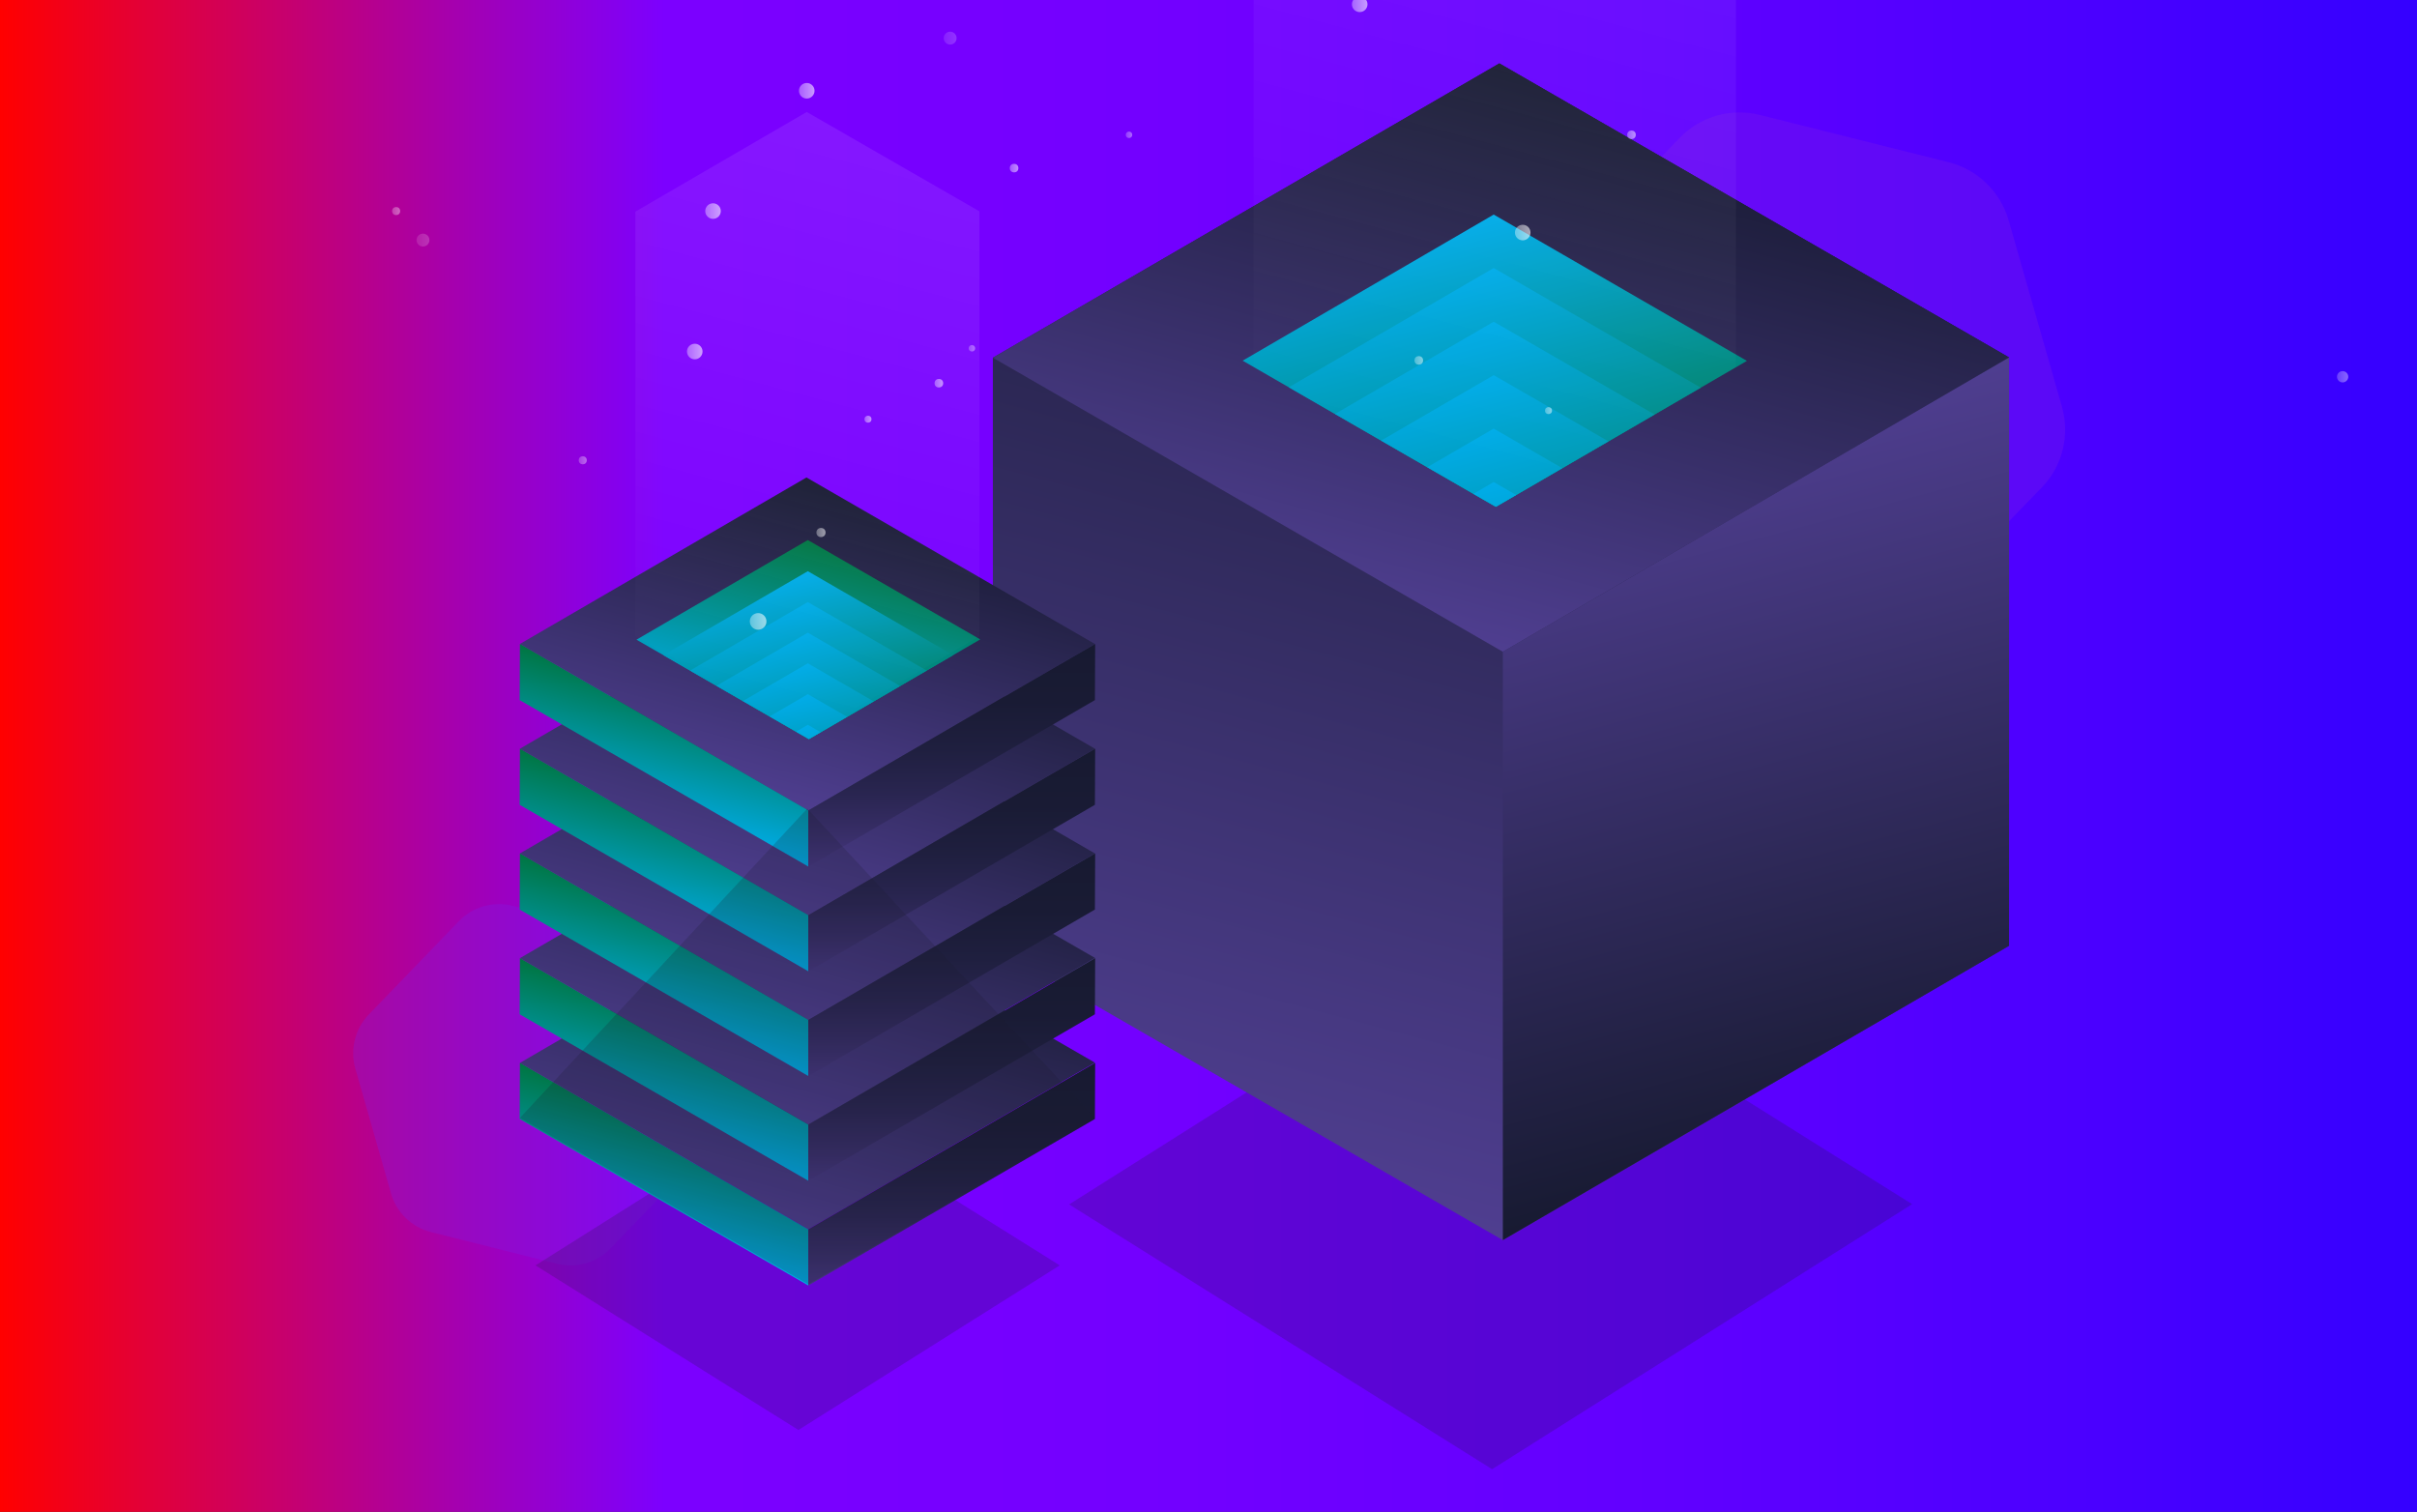 <?xml version="1.0" encoding="utf-8"?>
<!-- Generator: Adobe Illustrator 19.0.0, SVG Export Plug-In . SVG Version: 6.00 Build 0)  -->
<svg version="1.1" id="Capa_1" xmlns="http://www.w3.org/2000/svg" xmlns:xlink="http://www.w3.org/1999/xlink" x="0px" y="0px"
	 viewBox="-188 -537.5 900 563" style="enable-background:new -188 -537.5 900 563;" xml:space="preserve">
<rect x="-188" y="-537.5" width="900" height="563" fill="#333333" stroke="none"/>
<style type="text/css">
	.st0{fill:url(#SVGID_1_);}
	.st1{opacity:0.2;fill:#1D1B30;}
	.st2{opacity:0.3;fill:#7B20E5;}
	.st3{fill:url(#XMLID_38_);}
	.st4{fill:url(#XMLID_39_);}
	.st5{fill:url(#XMLID_40_);}
	.st6{clip-path:url(#XMLID_41_);fill:url(#XMLID_46_);}
	.st7{clip-path:url(#XMLID_41_);fill:url(#XMLID_47_);}
	.st8{clip-path:url(#XMLID_41_);fill:url(#XMLID_48_);}
	.st9{clip-path:url(#XMLID_41_);fill:url(#XMLID_51_);}
	.st10{clip-path:url(#XMLID_41_);fill:url(#XMLID_52_);}
	.st11{clip-path:url(#XMLID_41_);fill:url(#XMLID_53_);}
	.st12{clip-path:url(#XMLID_41_);fill:url(#XMLID_54_);}
	.st13{clip-path:url(#XMLID_41_);fill:url(#XMLID_55_);}
	.st14{opacity:0.3;fill:url(#XMLID_56_);}
	.st15{opacity:0.5;fill:url(#XMLID_57_);}
	.st16{opacity:0.55;fill:url(#XMLID_58_);}
	.st17{opacity:0.6;fill:url(#XMLID_59_);}
	.st18{opacity:0.4;fill:url(#XMLID_60_);}
	.st19{opacity:0.6;fill:url(#XMLID_61_);}
	.st20{opacity:0.4;fill:url(#XMLID_62_);}
	.st21{opacity:0.55;fill:url(#XMLID_63_);}
	.st22{opacity:0.2;fill:url(#XMLID_64_);}
	.st23{opacity:0.4;fill:url(#XMLID_65_);}
	.st24{opacity:0.6;fill:url(#XMLID_66_);}
	.st25{opacity:0.4;fill:url(#XMLID_67_);}
	.st26{opacity:0.5;fill:url(#XMLID_68_);}
	.st27{opacity:0.55;fill:url(#XMLID_69_);}
	.st28{opacity:0.6;fill:url(#XMLID_74_);}
	.st29{opacity:0.2;fill:url(#XMLID_75_);}
	.st30{opacity:0.4;fill:url(#XMLID_76_);}
	.st31{opacity:0.6;fill:url(#XMLID_77_);}
	.st32{opacity:0.55;fill:url(#XMLID_78_);}
	.st33{fill:none;}
	.st34{fill:url(#XMLID_79_);}
	.st35{fill:url(#XMLID_80_);}
	.st36{fill:url(#XMLID_81_);}
	.st37{fill:url(#XMLID_82_);}
	.st38{fill:url(#XMLID_83_);}
	.st39{fill:url(#XMLID_84_);}
	.st40{fill:url(#XMLID_85_);}
	.st41{fill:url(#XMLID_86_);}
	.st42{fill:url(#XMLID_87_);}
	.st43{fill:url(#XMLID_88_);}
	.st44{fill:url(#XMLID_89_);}
	.st45{fill:url(#XMLID_90_);}
	.st46{fill:url(#XMLID_91_);}
	.st47{fill:url(#XMLID_92_);}
	.st48{fill:url(#XMLID_93_);}
	.st49{fill:url(#XMLID_94_);}
	.st50{clip-path:url(#XMLID_95_);fill:url(#XMLID_99_);}
	.st51{clip-path:url(#XMLID_95_);fill:url(#XMLID_102_);}
	.st52{clip-path:url(#XMLID_95_);fill:url(#XMLID_106_);}
	.st53{clip-path:url(#XMLID_95_);fill:url(#XMLID_110_);}
	.st54{clip-path:url(#XMLID_95_);fill:url(#XMLID_111_);}
	.st55{clip-path:url(#XMLID_95_);fill:url(#XMLID_112_);}
	.st56{clip-path:url(#XMLID_95_);fill:url(#XMLID_113_);}
	.st57{clip-path:url(#XMLID_95_);fill:url(#XMLID_115_);}
	.st58{opacity:0.3;fill:url(#XMLID_116_);}
	.st59{opacity:0.6;fill:url(#XMLID_117_);}
	.st60{opacity:0.55;fill:url(#XMLID_118_);}
</style>
<linearGradient id="SVGID_1_" gradientUnits="userSpaceOnUse" x1="-188" y1="-256" x2="712" y2="-256">
	<stop  offset="0" style="stop-color:#ff0000"/>
	<stop  offset="0.275" style="stop-color:#7C00FF"/>
	<stop  offset="0.49" style="stop-color:#7200FF"/>
	<stop  offset="0.685" style="stop-color:#6100FF"/>
	<stop  offset="0.867" style="stop-color:#4A00FF"/>
	<stop  offset="1" style="stop-color:#3400FF"/>
</linearGradient>
<rect x="-188" y="-537.5" class="st0" width="900" height="563"/>
<polygon id="XMLID_2_" class="st1" points="366.5,-187.7 524,-89.1 367.6,9.6 210.1,-89 "/>
<path class="st2" d="M-42.4-93.1l-13.3-46.5c-2-7.1-0.1-14.8,5-20.1l33.6-34.8c5.1-5.3,12.7-7.5,19.9-5.7l46.9,11.8
	c7.2,1.8,12.8,7.3,14.9,14.4l13.3,46.5c2,7.1,0.1,14.8-5,20.1L39.3-72.6c-5.1,5.3-12.7,7.5-19.9,5.7l-46.9-11.8
	C-34.7-80.5-40.4-86-42.4-93.1z"/>
<path class="st2" d="M399.5-334.6l-19.9-69.6c-3-10.6-0.2-22.1,7.5-30l50.4-52c7.7-8,19.1-11.2,29.8-8.5l70.3,17.6
	c10.7,2.7,19.2,10.9,22.3,21.5l19.9,69.6c3,10.6,0.2,22.1-7.5,30l-50.4,52c-7.7,8-19.1,11.2-29.8,8.5l-70.3-17.6
	C411-315.8,402.5-324,399.5-334.6z"/>
<path class="st2" d="M289.4-344.2l51.7-48.8c7.9-7.5,19.2-10.1,29.6-7l68.1,20.4c10.4,3.1,18.4,11.5,20.9,22.1l16.4,69.1
	c2.5,10.6-0.8,21.7-8.7,29.1l-51.7,48.8c-7.9,7.5-19.2,10.1-29.6,7L318-223.8c-10.4-3.1-18.4-11.5-20.9-22.1L280.7-315
	C278.2-325.6,281.5-336.7,289.4-344.2z"/>
<linearGradient id="XMLID_38_" gradientUnits="userSpaceOnUse" x1="316.202" y1="-16805.43" x2="425.666" y2="-16396.902" gradientTransform="matrix(1 0 0 -1 0 -16896)">
	<stop  offset="0" style="stop-color:#4F3E90"/>
	<stop  offset="1" style="stop-color:#171A31"/>
</linearGradient>
<polygon id="XMLID_20_" class="st3" points="181.7,-185.2 181.7,-404.3 370.3,-513.9 560.1,-404.4 560.1,-185.3 371.6,-75.7 "/>
<linearGradient id="XMLID_39_" gradientUnits="userSpaceOnUse" x1="343.589" y1="-16593.668" x2="398.279" y2="-16389.565" gradientTransform="matrix(1 0 0 -1 0 -16896)">
	<stop  offset="0" style="stop-color:#4F3E90"/>
	<stop  offset="1" style="stop-color:#171A31"/>
</linearGradient>
<polygon id="XMLID_49_" class="st4" points="370.3,-513.9 560.1,-404.4 371.6,-294.8 181.7,-404.3 "/>
<linearGradient id="XMLID_40_" gradientUnits="userSpaceOnUse" x1="431.081" y1="-16526.184" x2="500.616" y2="-16785.693" gradientTransform="matrix(1 0 0 -1 0 -16896)">
	<stop  offset="0" style="stop-color:#4F3E90"/>
	<stop  offset="1" style="stop-color:#171A31"/>
</linearGradient>
<polygon id="XMLID_50_" class="st5" points="371.6,-75.7 371.6,-294.8 560.1,-404.4 560.1,-185.3 "/>
<g id="XMLID_97_">
	<defs>
		<polygon id="XMLID_98_" points="368.2,-477.8 480,-413.3 369,-348.8 257.2,-413.3 		"/>
	</defs>
	<clipPath id="XMLID_41_">
		<use xlink:href="#XMLID_98_"  style="overflow:visible;"/>
	</clipPath>
	
		<linearGradient id="XMLID_46_" gradientUnits="userSpaceOnUse" x1="352.446" y1="-16442.67" x2="384.761" y2="-16563.273" gradientTransform="matrix(1 0 0 -1 0 -16896)">
		<stop  offset="0" style="stop-color:#00ACE9"/>
		<stop  offset="1" style="stop-color:#007541"/>
	</linearGradient>
	<polygon id="XMLID_109_" class="st6" points="368.2,-457.6 480,-393 369,-328.5 257.2,-393 	"/>
	
		<linearGradient id="XMLID_47_" gradientUnits="userSpaceOnUse" x1="352.446" y1="-16462.576" x2="384.761" y2="-16583.18" gradientTransform="matrix(1 0 0 -1 0 -16896)">
		<stop  offset="0" style="stop-color:#00ACE9"/>
		<stop  offset="1" style="stop-color:#007541"/>
	</linearGradient>
	<polygon id="XMLID_108_" class="st7" points="368.2,-437.7 480,-373.1 369,-308.6 257.2,-373.1 	"/>
	
		<linearGradient id="XMLID_48_" gradientUnits="userSpaceOnUse" x1="352.446" y1="-16482.484" x2="384.761" y2="-16603.088" gradientTransform="matrix(1 0 0 -1 0 -16896)">
		<stop  offset="0" style="stop-color:#00ACE9"/>
		<stop  offset="1" style="stop-color:#007541"/>
	</linearGradient>
	<polygon id="XMLID_107_" class="st8" points="368.2,-417.7 480,-353.2 369,-288.7 257.2,-353.2 	"/>
	
		<linearGradient id="XMLID_51_" gradientUnits="userSpaceOnUse" x1="352.446" y1="-16502.391" x2="384.761" y2="-16622.994" gradientTransform="matrix(1 0 0 -1 0 -16896)">
		<stop  offset="0" style="stop-color:#00ACE9"/>
		<stop  offset="1" style="stop-color:#007541"/>
	</linearGradient>
	<polygon id="XMLID_105_" class="st9" points="368.2,-397.8 480,-333.3 369,-268.8 257.2,-333.3 	"/>
	
		<linearGradient id="XMLID_52_" gradientUnits="userSpaceOnUse" x1="352.446" y1="-16522.297" x2="384.761" y2="-16642.9" gradientTransform="matrix(1 0 0 -1 0 -16896)">
		<stop  offset="0" style="stop-color:#00ACE9"/>
		<stop  offset="1" style="stop-color:#007541"/>
	</linearGradient>
	<polygon id="XMLID_104_" class="st10" points="368.2,-377.9 480,-313.4 369,-248.9 257.2,-313.4 	"/>
	
		<linearGradient id="XMLID_53_" gradientUnits="userSpaceOnUse" x1="352.446" y1="-16542.205" x2="384.761" y2="-16662.809" gradientTransform="matrix(1 0 0 -1 0 -16896)">
		<stop  offset="0" style="stop-color:#00ACE9"/>
		<stop  offset="1" style="stop-color:#007541"/>
	</linearGradient>
	<polygon id="XMLID_103_" class="st11" points="368.2,-358 480,-293.5 369,-229 257.2,-293.5 	"/>
	
		<linearGradient id="XMLID_54_" gradientUnits="userSpaceOnUse" x1="352.446" y1="-16562.111" x2="384.761" y2="-16682.715" gradientTransform="matrix(1 0 0 -1 0 -16896)">
		<stop  offset="0" style="stop-color:#00ACE9"/>
		<stop  offset="1" style="stop-color:#007541"/>
	</linearGradient>
	<polygon id="XMLID_101_" class="st12" points="368.2,-338.1 480,-273.6 369,-209.1 257.2,-273.6 	"/>
	
		<linearGradient id="XMLID_55_" gradientUnits="userSpaceOnUse" x1="352.446" y1="-16582.018" x2="384.761" y2="-16702.621" gradientTransform="matrix(1 0 0 -1 0 -16896)">
		<stop  offset="0" style="stop-color:#00ACE9"/>
		<stop  offset="1" style="stop-color:#007541"/>
	</linearGradient>
	<polygon id="XMLID_100_" class="st13" points="368.2,-318.2 480,-253.7 369,-189.2 257.2,-253.7 	"/>
</g>
<linearGradient id="XMLID_56_" gradientUnits="userSpaceOnUse" x1="327.891" y1="-16536.225" x2="409.326" y2="-16232.303" gradientTransform="matrix(1 0 0 -1 0 -16896)">
	<stop  offset="0" style="stop-color:#FFFFFF;stop-opacity:0"/>
	<stop  offset="1" style="stop-color:#FFFFFF;stop-opacity:0.3"/>
</linearGradient>
<polygon id="XMLID_96_" class="st14" points="368.3,-674.7 278.8,-622.7 278.8,-400.8 368.9,-348.8 458.4,-400.8 458.4,-622.7 "/>
<linearGradient id="XMLID_57_" gradientUnits="userSpaceOnUse" x1="387.298" y1="-16511.352" x2="389.802" y2="-16511.352" gradientTransform="matrix(1 0 0 -1 0 -16896)">
	<stop  offset="9.817236e-008" style="stop-color:#FFFFFF;stop-opacity:0.6"/>
	<stop  offset="1" style="stop-color:#FFFFFF"/>
</linearGradient>
<circle id="XMLID_304_" class="st15" cx="388.6" cy="-384.6" r="1.3"/>
<linearGradient id="XMLID_58_" gradientUnits="userSpaceOnUse" x1="133.965" y1="-16514.631" x2="136.469" y2="-16514.631" gradientTransform="matrix(1 0 0 -1 0 -16896)">
	<stop  offset="9.817236e-008" style="stop-color:#FFFFFF;stop-opacity:0.6"/>
	<stop  offset="1" style="stop-color:#FFFFFF"/>
</linearGradient>
<circle id="XMLID_302_" class="st16" cx="135.2" cy="-381.4" r="1.3"/>
<linearGradient id="XMLID_59_" gradientUnits="userSpaceOnUse" x1="67.799" y1="-16489.412" x2="73.627" y2="-16489.412" gradientTransform="matrix(1 0 0 -1 0 -16896)">
	<stop  offset="9.817236e-008" style="stop-color:#FFFFFF;stop-opacity:0.6"/>
	<stop  offset="1" style="stop-color:#FFFFFF"/>
</linearGradient>
<circle id="XMLID_37_" class="st17" cx="70.7" cy="-406.6" r="2.9"/>
<linearGradient id="XMLID_60_" gradientUnits="userSpaceOnUse" x1="682.249" y1="-16498.789" x2="686.356" y2="-16498.789" gradientTransform="matrix(1 0 0 -1 0 -16896)">
	<stop  offset="9.817236e-008" style="stop-color:#FFFFFF;stop-opacity:0.6"/>
	<stop  offset="1" style="stop-color:#FFFFFF"/>
</linearGradient>
<circle id="XMLID_43_" class="st18" cx="684.3" cy="-397.2" r="2.1"/>
<linearGradient id="XMLID_61_" gradientUnits="userSpaceOnUse" x1="109.519" y1="-16392.346" x2="115.347" y2="-16392.346" gradientTransform="matrix(1 0 0 -1 0 -16896)">
	<stop  offset="9.817236e-008" style="stop-color:#FFFFFF;stop-opacity:0.6"/>
	<stop  offset="1" style="stop-color:#FFFFFF"/>
</linearGradient>
<circle id="XMLID_143_" class="st19" cx="112.4" cy="-503.7" r="2.9"/>
<linearGradient id="XMLID_62_" gradientUnits="userSpaceOnUse" x1="231.255" y1="-16408.668" x2="233.621" y2="-16408.668" gradientTransform="matrix(1 0 0 -1 0 -16896)">
	<stop  offset="9.817236e-008" style="stop-color:#FFFFFF;stop-opacity:0.6"/>
	<stop  offset="1" style="stop-color:#FFFFFF"/>
</linearGradient>
<circle id="XMLID_142_" class="st20" cx="232.4" cy="-487.3" r="1.2"/>
<linearGradient id="XMLID_63_" gradientUnits="userSpaceOnUse" x1="187.991" y1="-16421.092" x2="191.145" y2="-16421.092" gradientTransform="matrix(1 0 0 -1 0 -16896)">
	<stop  offset="9.817236e-008" style="stop-color:#FFFFFF;stop-opacity:0.6"/>
	<stop  offset="1" style="stop-color:#FFFFFF"/>
</linearGradient>
<circle id="XMLID_140_" class="st21" cx="189.6" cy="-474.9" r="1.6"/>
<linearGradient id="XMLID_64_" gradientUnits="userSpaceOnUse" x1="163.399" y1="-16372.685" x2="168.251" y2="-16372.685" gradientTransform="matrix(1 0 0 -1 0 -16896)">
	<stop  offset="9.817236e-008" style="stop-color:#FFFFFF;stop-opacity:0.6"/>
	<stop  offset="1" style="stop-color:#FFFFFF"/>
</linearGradient>
<circle id="XMLID_44_" class="st22" cx="165.8" cy="-523.3" r="2.4"/>
<linearGradient id="XMLID_65_" gradientUnits="userSpaceOnUse" x1="-42.015" y1="-16437.119" x2="-39.072" y2="-16437.119" gradientTransform="matrix(1 0 0 -1 0 -16896)">
	<stop  offset="9.817236e-008" style="stop-color:#FFFFFF;stop-opacity:0.6"/>
	<stop  offset="1" style="stop-color:#FFFFFF"/>
</linearGradient>
<circle id="XMLID_42_" class="st23" cx="-40.5" cy="-458.9" r="1.5"/>
<linearGradient id="XMLID_66_" gradientUnits="userSpaceOnUse" x1="376.067" y1="-16445.088" x2="381.896" y2="-16445.088" gradientTransform="matrix(1 0 0 -1 0 -16896)">
	<stop  offset="9.817236e-008" style="stop-color:#FFFFFF;stop-opacity:0.6"/>
	<stop  offset="1" style="stop-color:#FFFFFF"/>
</linearGradient>
<circle id="XMLID_73_" class="st24" cx="379" cy="-450.9" r="2.9"/>
<linearGradient id="XMLID_67_" gradientUnits="userSpaceOnUse" x1="172.737" y1="-16488.229" x2="175.102" y2="-16488.229" gradientTransform="matrix(1 0 0 -1 0 -16896)">
	<stop  offset="9.817236e-008" style="stop-color:#FFFFFF;stop-opacity:0.6"/>
	<stop  offset="1" style="stop-color:#FFFFFF"/>
</linearGradient>
<circle id="XMLID_72_" class="st25" cx="173.9" cy="-407.8" r="1.2"/>
<linearGradient id="XMLID_68_" gradientUnits="userSpaceOnUse" x1="338.746" y1="-16492.688" x2="341.899" y2="-16492.688" gradientTransform="matrix(1 0 0 -1 0 -16896)">
	<stop  offset="9.817236e-008" style="stop-color:#FFFFFF;stop-opacity:0.6"/>
	<stop  offset="1" style="stop-color:#FFFFFF"/>
</linearGradient>
<circle id="XMLID_71_" class="st26" cx="340.3" cy="-403.3" r="1.6"/>
<linearGradient id="XMLID_69_" gradientUnits="userSpaceOnUse" x1="417.898" y1="-16408.668" x2="421.052" y2="-16408.668" gradientTransform="matrix(1 0 0 -1 0 -16896)">
	<stop  offset="9.817236e-008" style="stop-color:#FFFFFF;stop-opacity:0.6"/>
	<stop  offset="1" style="stop-color:#FFFFFF"/>
</linearGradient>
<circle id="XMLID_70_" class="st27" cx="419.5" cy="-487.3" r="1.6"/>
<linearGradient id="XMLID_74_" gradientUnits="userSpaceOnUse" x1="74.582" y1="-16437.119" x2="80.41" y2="-16437.119" gradientTransform="matrix(1 0 0 -1 0 -16896)">
	<stop  offset="9.817236e-008" style="stop-color:#FFFFFF;stop-opacity:0.6"/>
	<stop  offset="1" style="stop-color:#FFFFFF"/>
</linearGradient>
<circle id="XMLID_369_" class="st28" cx="77.5" cy="-458.9" r="2.9"/>
<linearGradient id="XMLID_75_" gradientUnits="userSpaceOnUse" x1="-32.877" y1="-16447.908" x2="-28.024" y2="-16447.908" gradientTransform="matrix(1 0 0 -1 0 -16896)">
	<stop  offset="9.817236e-008" style="stop-color:#FFFFFF;stop-opacity:0.6"/>
	<stop  offset="1" style="stop-color:#FFFFFF"/>
</linearGradient>
<circle id="XMLID_361_" class="st29" cx="-30.5" cy="-448.1" r="2.4"/>
<linearGradient id="XMLID_76_" gradientUnits="userSpaceOnUse" x1="27.538" y1="-16529.867" x2="30.481" y2="-16529.867" gradientTransform="matrix(1 0 0 -1 0 -16896)">
	<stop  offset="9.817236e-008" style="stop-color:#FFFFFF;stop-opacity:0.6"/>
	<stop  offset="1" style="stop-color:#FFFFFF"/>
</linearGradient>
<circle id="XMLID_360_" class="st30" cx="29" cy="-366.1" r="1.5"/>
<linearGradient id="XMLID_77_" gradientUnits="userSpaceOnUse" x1="315.433" y1="-16360.103" x2="321.261" y2="-16360.103" gradientTransform="matrix(1 0 0 -1 0 -16896)">
	<stop  offset="9.817236e-008" style="stop-color:#FFFFFF;stop-opacity:0.6"/>
	<stop  offset="1" style="stop-color:#FFFFFF"/>
</linearGradient>
<circle id="XMLID_359_" class="st31" cx="318.3" cy="-535.9" r="2.9"/>
<linearGradient id="XMLID_78_" gradientUnits="userSpaceOnUse" x1="159.985" y1="-16501.168" x2="163.138" y2="-16501.168" gradientTransform="matrix(1 0 0 -1 0 -16896)">
	<stop  offset="9.817236e-008" style="stop-color:#FFFFFF;stop-opacity:0.6"/>
	<stop  offset="1" style="stop-color:#FFFFFF"/>
</linearGradient>
<circle id="XMLID_358_" class="st32" cx="161.6" cy="-394.8" r="1.6"/>
<rect x="-167.9" y="-510.9" class="st33" width="518.4" height="324.3"/>
<polygon id="XMLID_168_" class="st1" points="108.7,-127.6 206.6,-66.3 109.3,-5 11.4,-66.3 "/>
<g id="XMLID_7_">
	
		<linearGradient id="XMLID_79_" gradientUnits="userSpaceOnUse" x1="97.186" y1="-16811.998" x2="128.135" y2="-16696.496" gradientTransform="matrix(1 0 0 -1 0 -16896)">
		<stop  offset="0" style="stop-color:#4F3E90"/>
		<stop  offset="1" style="stop-color:#171A31"/>
	</linearGradient>
	<polygon id="XMLID_30_" class="st34" points="112.3,-203.7 219.7,-141.8 113,-79.8 5.6,-141.7 	"/>
	
		<linearGradient id="XMLID_80_" gradientUnits="userSpaceOnUse" x1="52.548" y1="-16820.973" x2="66.074" y2="-16770.496" gradientTransform="matrix(1 0 0 -1 0 -16896)">
		<stop  offset="0" style="stop-color:#00ACE9"/>
		<stop  offset="1" style="stop-color:#007541"/>
	</linearGradient>
	<polygon id="XMLID_25_" class="st35" points="5.6,-141.7 5.5,-120.8 113,-58.8 113,-79.7 	"/>
	
		<linearGradient id="XMLID_81_" gradientUnits="userSpaceOnUse" x1="166.394" y1="-16837.185" x2="166.394" y2="-16754.283" gradientTransform="matrix(1 0 0 -1 0 -16896)">
		<stop  offset="0" style="stop-color:#463780"/>
		<stop  offset="0.143" style="stop-color:#382E68"/>
		<stop  offset="0.331" style="stop-color:#292550"/>
		<stop  offset="0.529" style="stop-color:#1F1F3F"/>
		<stop  offset="0.743" style="stop-color:#191B34"/>
		<stop  offset="1" style="stop-color:#171A31"/>
	</linearGradient>
	<polygon id="XMLID_8_" class="st36" points="113,-58.8 113,-79.7 219.8,-141.7 219.7,-120.8 	"/>
</g>
<g id="XMLID_21_">
	
		<linearGradient id="XMLID_82_" gradientUnits="userSpaceOnUse" x1="97.186" y1="-16773.002" x2="128.135" y2="-16657.5" gradientTransform="matrix(1 0 0 -1 0 -16896)">
		<stop  offset="0" style="stop-color:#4F3E90"/>
		<stop  offset="1" style="stop-color:#171A31"/>
	</linearGradient>
	<polygon id="XMLID_6_" class="st37" points="112.3,-242.7 219.7,-180.8 113,-118.8 5.6,-180.7 	"/>
	
		<linearGradient id="XMLID_83_" gradientUnits="userSpaceOnUse" x1="52.548" y1="-16781.979" x2="66.074" y2="-16731.5" gradientTransform="matrix(1 0 0 -1 0 -16896)">
		<stop  offset="0" style="stop-color:#00ACE9"/>
		<stop  offset="1" style="stop-color:#007541"/>
	</linearGradient>
	<polygon id="XMLID_5_" class="st38" points="5.6,-180.7 5.5,-159.8 113,-97.8 113,-118.7 	"/>
	
		<linearGradient id="XMLID_84_" gradientUnits="userSpaceOnUse" x1="166.394" y1="-16798.19" x2="166.394" y2="-16715.287" gradientTransform="matrix(1 0 0 -1 0 -16896)">
		<stop  offset="0" style="stop-color:#463780"/>
		<stop  offset="0.143" style="stop-color:#382E68"/>
		<stop  offset="0.331" style="stop-color:#292550"/>
		<stop  offset="0.529" style="stop-color:#1F1F3F"/>
		<stop  offset="0.743" style="stop-color:#191B34"/>
		<stop  offset="1" style="stop-color:#171A31"/>
	</linearGradient>
	<polygon id="XMLID_9_" class="st39" points="113,-97.8 113,-118.7 219.8,-180.7 219.7,-159.8 	"/>
</g>
<g id="XMLID_22_">
	
		<linearGradient id="XMLID_85_" gradientUnits="userSpaceOnUse" x1="97.186" y1="-16734.008" x2="128.135" y2="-16618.506" gradientTransform="matrix(1 0 0 -1 0 -16896)">
		<stop  offset="0" style="stop-color:#4F3E90"/>
		<stop  offset="1" style="stop-color:#171A31"/>
	</linearGradient>
	<polygon id="XMLID_11_" class="st40" points="112.3,-281.7 219.7,-219.7 113,-157.7 5.6,-219.7 	"/>
	
		<linearGradient id="XMLID_86_" gradientUnits="userSpaceOnUse" x1="52.548" y1="-16742.982" x2="66.074" y2="-16692.506" gradientTransform="matrix(1 0 0 -1 0 -16896)">
		<stop  offset="0" style="stop-color:#00ACE9"/>
		<stop  offset="1" style="stop-color:#007541"/>
	</linearGradient>
	<polygon id="XMLID_10_" class="st41" points="5.6,-219.7 5.5,-198.8 113,-136.8 113,-157.7 	"/>
	
		<linearGradient id="XMLID_87_" gradientUnits="userSpaceOnUse" x1="166.394" y1="-16759.195" x2="166.394" y2="-16676.293" gradientTransform="matrix(1 0 0 -1 0 -16896)">
		<stop  offset="0" style="stop-color:#463780"/>
		<stop  offset="0.143" style="stop-color:#382E68"/>
		<stop  offset="0.331" style="stop-color:#292550"/>
		<stop  offset="0.529" style="stop-color:#1F1F3F"/>
		<stop  offset="0.743" style="stop-color:#191B34"/>
		<stop  offset="1" style="stop-color:#171A31"/>
	</linearGradient>
	<polygon id="XMLID_12_" class="st42" points="113,-136.8 113,-157.7 219.8,-219.7 219.7,-198.8 	"/>
</g>
<g id="XMLID_23_">
	
		<linearGradient id="XMLID_88_" gradientUnits="userSpaceOnUse" x1="97.186" y1="-16695.012" x2="128.135" y2="-16579.51" gradientTransform="matrix(1 0 0 -1 0 -16896)">
		<stop  offset="0" style="stop-color:#4F3E90"/>
		<stop  offset="1" style="stop-color:#171A31"/>
	</linearGradient>
	<polygon id="XMLID_14_" class="st43" points="112.3,-320.7 219.7,-258.7 113,-196.7 5.6,-258.7 	"/>
	
		<linearGradient id="XMLID_89_" gradientUnits="userSpaceOnUse" x1="52.548" y1="-16703.986" x2="66.074" y2="-16653.51" gradientTransform="matrix(1 0 0 -1 0 -16896)">
		<stop  offset="0" style="stop-color:#00ACE9"/>
		<stop  offset="1" style="stop-color:#007541"/>
	</linearGradient>
	<polygon id="XMLID_13_" class="st44" points="5.6,-258.7 5.5,-237.8 113,-175.8 113,-196.7 	"/>
	
		<linearGradient id="XMLID_90_" gradientUnits="userSpaceOnUse" x1="166.394" y1="-16720.199" x2="166.394" y2="-16637.297" gradientTransform="matrix(1 0 0 -1 0 -16896)">
		<stop  offset="0" style="stop-color:#463780"/>
		<stop  offset="0.143" style="stop-color:#382E68"/>
		<stop  offset="0.331" style="stop-color:#292550"/>
		<stop  offset="0.529" style="stop-color:#1F1F3F"/>
		<stop  offset="0.743" style="stop-color:#191B34"/>
		<stop  offset="1" style="stop-color:#171A31"/>
	</linearGradient>
	<polygon id="XMLID_15_" class="st45" points="113,-175.8 113,-196.7 219.8,-258.7 219.7,-237.8 	"/>
</g>
<g id="XMLID_24_">
	
		<linearGradient id="XMLID_91_" gradientUnits="userSpaceOnUse" x1="97.186" y1="-16656.016" x2="128.135" y2="-16540.514" gradientTransform="matrix(1 0 0 -1 0 -16896)">
		<stop  offset="0" style="stop-color:#4F3E90"/>
		<stop  offset="1" style="stop-color:#171A31"/>
	</linearGradient>
	<polygon id="XMLID_17_" class="st46" points="112.3,-359.7 219.7,-297.7 113,-235.7 5.6,-297.7 	"/>
	
		<linearGradient id="XMLID_92_" gradientUnits="userSpaceOnUse" x1="52.548" y1="-16664.992" x2="66.074" y2="-16614.514" gradientTransform="matrix(1 0 0 -1 0 -16896)">
		<stop  offset="0" style="stop-color:#00ACE9"/>
		<stop  offset="1" style="stop-color:#007541"/>
	</linearGradient>
	<polygon id="XMLID_16_" class="st47" points="5.6,-297.7 5.5,-276.8 113,-214.8 113,-235.7 	"/>
	
		<linearGradient id="XMLID_93_" gradientUnits="userSpaceOnUse" x1="166.394" y1="-16681.205" x2="166.394" y2="-16598.301" gradientTransform="matrix(1 0 0 -1 0 -16896)">
		<stop  offset="0" style="stop-color:#463780"/>
		<stop  offset="0.143" style="stop-color:#382E68"/>
		<stop  offset="0.331" style="stop-color:#292550"/>
		<stop  offset="0.529" style="stop-color:#1F1F3F"/>
		<stop  offset="0.743" style="stop-color:#191B34"/>
		<stop  offset="1" style="stop-color:#171A31"/>
	</linearGradient>
	<polygon id="XMLID_18_" class="st48" points="113,-214.8 113,-235.7 219.8,-297.7 219.7,-276.8 	"/>
</g>
<linearGradient id="XMLID_94_" gradientUnits="userSpaceOnUse" x1="103.776" y1="-16631.18" x2="122.281" y2="-16562.119" gradientTransform="matrix(1 0 0 -1 0 -16896)">
	<stop  offset="0" style="stop-color:#00ACE9"/>
	<stop  offset="1" style="stop-color:#007541"/>
</linearGradient>
<polygon id="XMLID_26_" class="st49" points="112.8,-336.4 177,-299.4 113.2,-262.3 49,-299.3 "/>
<g id="XMLID_4_">
	<defs>
		<polygon id="XMLID_35_" points="112.8,-336.4 177,-299.4 113.2,-262.3 49,-299.3 		"/>
	</defs>
	<clipPath id="XMLID_95_">
		<use xlink:href="#XMLID_35_"  style="overflow:visible;"/>
	</clipPath>
	
		<linearGradient id="XMLID_99_" gradientUnits="userSpaceOnUse" x1="103.744" y1="-16573.664" x2="122.307" y2="-16642.941" gradientTransform="matrix(1 0 0 -1 0 -16896)">
		<stop  offset="0" style="stop-color:#00ACE9"/>
		<stop  offset="1" style="stop-color:#007541"/>
	</linearGradient>
	<polygon id="XMLID_19_" class="st50" points="112.8,-324.8 177,-287.7 113.2,-250.6 49,-287.7 	"/>
	
		<linearGradient id="XMLID_102_" gradientUnits="userSpaceOnUse" x1="103.744" y1="-16585.1" x2="122.307" y2="-16654.375" gradientTransform="matrix(1 0 0 -1 0 -16896)">
		<stop  offset="0" style="stop-color:#00ACE9"/>
		<stop  offset="1" style="stop-color:#007541"/>
	</linearGradient>
	<polygon id="XMLID_27_" class="st51" points="112.8,-313.3 177,-276.3 113.2,-239.2 49,-276.2 	"/>
	
		<linearGradient id="XMLID_106_" gradientUnits="userSpaceOnUse" x1="103.744" y1="-16596.533" x2="122.307" y2="-16665.81" gradientTransform="matrix(1 0 0 -1 0 -16896)">
		<stop  offset="0" style="stop-color:#00ACE9"/>
		<stop  offset="1" style="stop-color:#007541"/>
	</linearGradient>
	<polygon id="XMLID_28_" class="st52" points="112.8,-301.9 177,-264.8 113.2,-227.8 49,-264.8 	"/>
	
		<linearGradient id="XMLID_110_" gradientUnits="userSpaceOnUse" x1="103.744" y1="-16607.969" x2="122.307" y2="-16677.246" gradientTransform="matrix(1 0 0 -1 0 -16896)">
		<stop  offset="0" style="stop-color:#00ACE9"/>
		<stop  offset="1" style="stop-color:#007541"/>
	</linearGradient>
	<polygon id="XMLID_29_" class="st53" points="112.8,-290.5 177,-253.4 113.2,-216.3 49,-253.4 	"/>
	
		<linearGradient id="XMLID_111_" gradientUnits="userSpaceOnUse" x1="103.744" y1="-16619.404" x2="122.307" y2="-16688.682" gradientTransform="matrix(1 0 0 -1 0 -16896)">
		<stop  offset="0" style="stop-color:#00ACE9"/>
		<stop  offset="1" style="stop-color:#007541"/>
	</linearGradient>
	<polygon id="XMLID_31_" class="st54" points="112.8,-279 177,-242 113.2,-204.9 49,-241.9 	"/>
	
		<linearGradient id="XMLID_112_" gradientUnits="userSpaceOnUse" x1="103.744" y1="-16630.838" x2="122.307" y2="-16700.115" gradientTransform="matrix(1 0 0 -1 0 -16896)">
		<stop  offset="0" style="stop-color:#00ACE9"/>
		<stop  offset="1" style="stop-color:#007541"/>
	</linearGradient>
	<polygon id="XMLID_32_" class="st55" points="112.8,-267.6 177,-230.5 113.2,-193.5 49,-230.5 	"/>
	
		<linearGradient id="XMLID_113_" gradientUnits="userSpaceOnUse" x1="103.744" y1="-16642.273" x2="122.307" y2="-16711.551" gradientTransform="matrix(1 0 0 -1 0 -16896)">
		<stop  offset="0" style="stop-color:#00ACE9"/>
		<stop  offset="1" style="stop-color:#007541"/>
	</linearGradient>
	<polygon id="XMLID_33_" class="st56" points="112.8,-256.2 177,-219.1 113.2,-182 49,-219.1 	"/>
	
		<linearGradient id="XMLID_115_" gradientUnits="userSpaceOnUse" x1="103.744" y1="-16653.709" x2="122.307" y2="-16722.986" gradientTransform="matrix(1 0 0 -1 0 -16896)">
		<stop  offset="0" style="stop-color:#00ACE9"/>
		<stop  offset="1" style="stop-color:#007541"/>
	</linearGradient>
	<polygon id="XMLID_34_" class="st57" points="112.8,-244.7 177,-207.7 113.2,-170.6 49,-207.6 	"/>
</g>
<linearGradient id="XMLID_116_" gradientUnits="userSpaceOnUse" x1="83.635" y1="-16624.654" x2="141.683" y2="-16408.016" gradientTransform="matrix(1 0 0 -1 0 -16896)">
	<stop  offset="0" style="stop-color:#FFFFFF;stop-opacity:0"/>
	<stop  offset="1" style="stop-color:#FFFFFF;stop-opacity:0.3"/>
</linearGradient>
<polygon id="XMLID_36_" class="st58" points="112.4,-495.8 48.6,-458.7 48.6,-300.6 112.9,-263.5 176.7,-300.6 176.7,-458.8 "/>
<linearGradient id="XMLID_117_" gradientUnits="userSpaceOnUse" x1="91.262" y1="-16589.914" x2="97.374" y2="-16589.914" gradientTransform="matrix(1 0 0 -1 0 -16896)">
	<stop  offset="9.817236e-008" style="stop-color:#FFFFFF;stop-opacity:0.6"/>
	<stop  offset="1" style="stop-color:#FFFFFF"/>
</linearGradient>
<circle id="XMLID_3_" class="st59" cx="94.3" cy="-306.1" r="3.1"/>
<linearGradient id="XMLID_118_" gradientUnits="userSpaceOnUse" x1="116.001" y1="-16556.76" x2="119.308" y2="-16556.76" gradientTransform="matrix(1 0 0 -1 0 -16896)">
	<stop  offset="9.817236e-008" style="stop-color:#FFFFFF;stop-opacity:0.6"/>
	<stop  offset="1" style="stop-color:#FFFFFF"/>
</linearGradient>
<circle id="XMLID_45_" class="st60" cx="117.7" cy="-339.2" r="1.7"/>
<polyline id="XMLID_114_" class="st1" points="113,-59.2 5.6,-121.2 112.6,-236.4 219.7,-121.2 113,-59.2 "/>
</svg>

